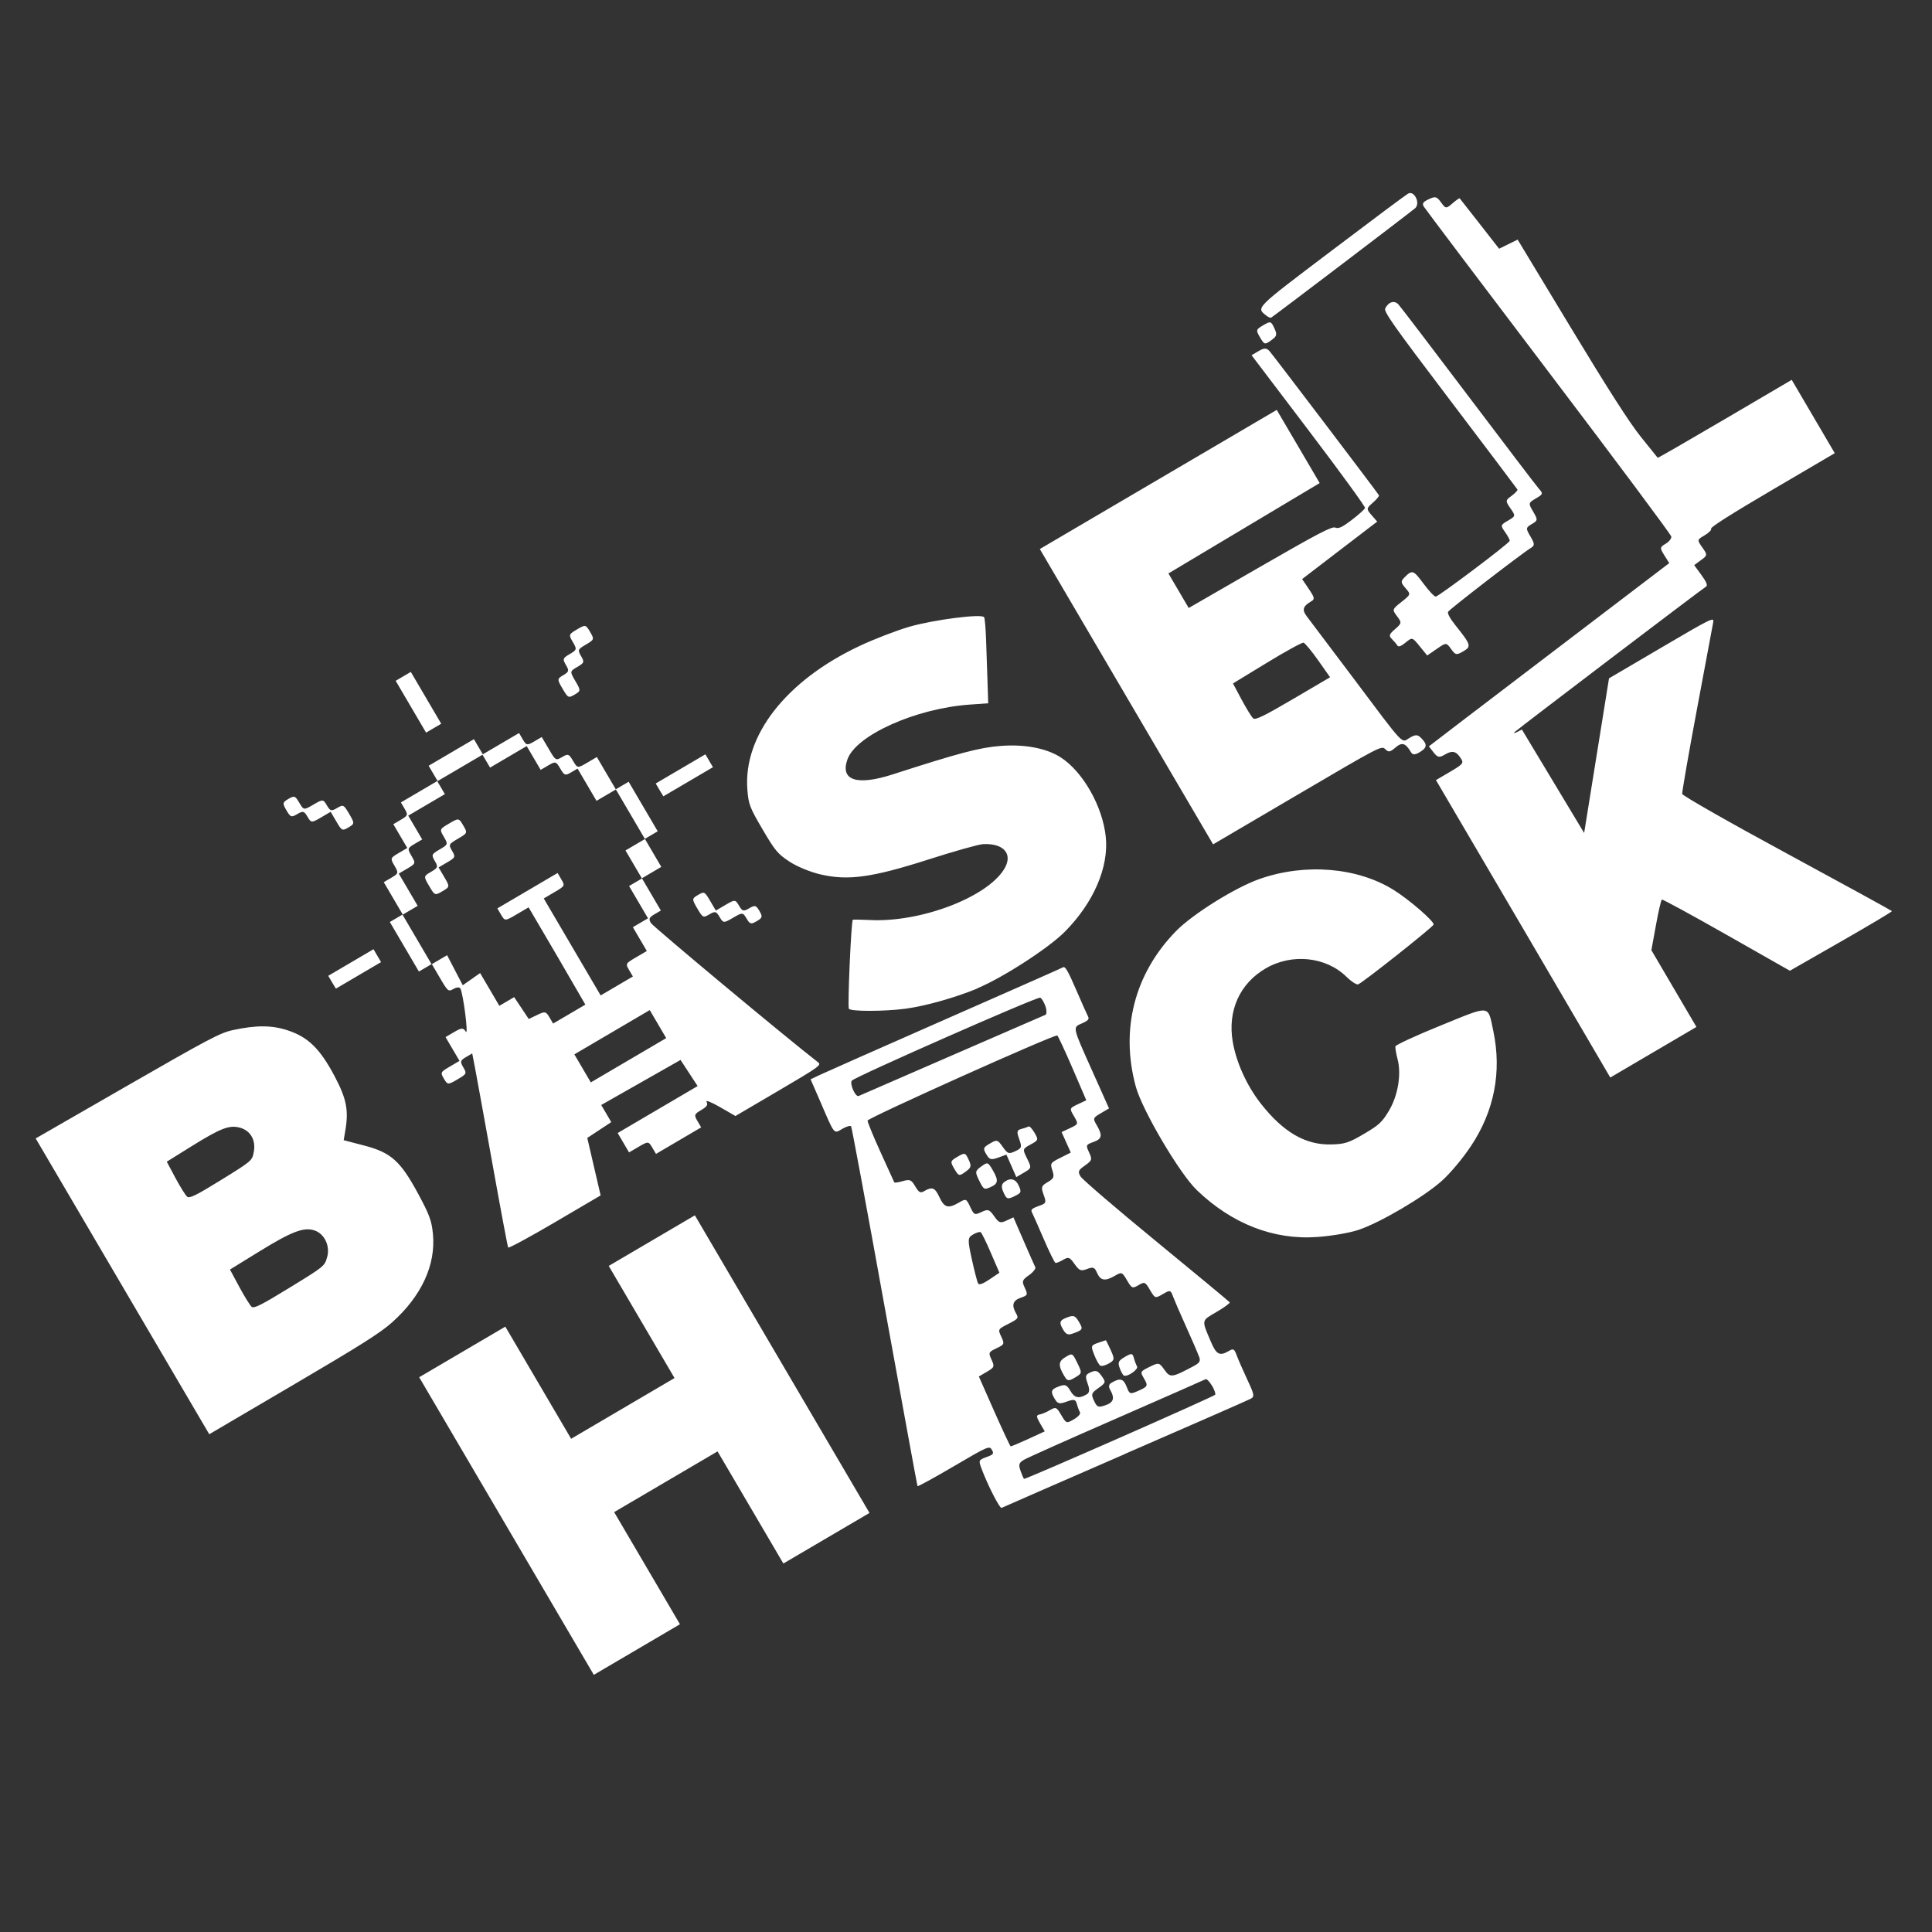 <?xml version="1.0" encoding="UTF-8" standalone="no"?>
<!-- Created with Inkscape (http://www.inkscape.org/) -->

<svg
   xmlns:dc="http://purl.org/dc/elements/1.1/"
   xmlns:cc="http://creativecommons.org/ns#"
   xmlns:rdf="http://www.w3.org/1999/02/22-rdf-syntax-ns#"
   xmlns:svg="http://www.w3.org/2000/svg"
   xmlns="http://www.w3.org/2000/svg"
   xmlns:sodipodi="http://sodipodi.sourceforge.net/DTD/sodipodi-0.dtd"
   xmlns:inkscape="http://www.inkscape.org/namespaces/inkscape"
   width="28cm"
   height="28cm"
   viewBox="0 0 28 28"
   version="1.1"
   id="svg8"
   inkscape:version="0.92.3 (2405546, 2018-03-11)"
   sodipodi:docname="logo white on black 28cmx28cm.svg">
  <rect x="0" y="0" width="28" height="28" fill="#333333" stroke="none"/>
  <defs
     id="defs2" />
  <sodipodi:namedview
     id="base"
     pagecolor="#ffffff"
     bordercolor="#666666"
     borderopacity="1.0"
     inkscape:pageopacity="0"
     inkscape:pageshadow="2"
     inkscape:zoom="0.1767767"
     inkscape:cx="-485.44442"
     inkscape:cy="-2133.9461"
     inkscape:document-units="cm"
     inkscape:current-layer="layer1"
     showgrid="true"
     scale-x="1"
     showguides="true"
     borderlayer="false"
     showborder="true"
     inkscape:showpageshadow="true"
     inkscape:window-width="1718"
     inkscape:window-height="1368"
     inkscape:window-x="1713"
     inkscape:window-y="0"
     inkscape:window-maximized="0"
     units="cm"
     inkscape:pagecheckerboard="true" />
  <g
     inkscape:label="Ebene 1"
     inkscape:groupmode="layer"
     id="layer1"
     transform="translate(0,-261.98)">
    <g
       id="g26"
       transform="matrix(1.18,-0.693,0.693,1.181,-219.264,-91.08)"
       style="fill:#ffffff">
      <path
         style="fill:#ffffff;fill-opacity:1;stroke-width:0.026"
         d="m 10.1,322.721 c -0.764,-0.092 -1.4,-0.169 -1.412,-0.169 -0.022,-0.001 -0.006,-0.282 0.028,-0.473 0.015,-0.084 0.02,-0.087 0.105,-0.072 0.078,0.015 0.089,0.01 0.089,-0.037 0,-0.052 -0.014,-0.054 -0.437,-0.054 -0.24,0 -0.437,-0.006 -0.437,-0.013 0,-0.007 0.298,-0.823 0.661,-1.813 0.364,-0.99 0.661,-1.812 0.661,-1.826 0,-0.014 -0.042,-0.025 -0.093,-0.025 -0.107,0 -0.104,0.021 -0.057,-0.357 l 0.032,-0.265 0.105,0.009 c 0.058,0.005 0.705,0.079 1.438,0.165 0.733,0.086 1.347,0.157 1.365,0.157 0.024,0 0.024,0.063 -0.002,0.271 -0.019,0.149 -0.034,0.29 -0.035,0.312 -9.53e-4,0.031 -0.023,0.038 -0.091,0.03 -0.111,-0.013 -0.105,-0.032 -0.164,0.504 l -0.046,0.417 H 11.709 c -0.094,0 -0.101,0.005 -0.101,0.077 0,0.136 -0.023,0.164 -0.12,0.146 -0.084,-0.016 -0.088,-0.013 -0.096,0.072 -0.008,0.082 -0.016,0.089 -0.108,0.097 -0.087,0.007 -0.099,0.017 -0.099,0.076 0,0.037 0.155,0.488 0.344,1 0.189,0.513 0.344,0.94 0.344,0.949 0,0.009 -0.077,0.017 -0.171,0.017 -0.191,0 -0.179,-0.015 -0.213,0.248 -0.018,0.141 0.004,0.174 0.116,0.174 0.056,3.6e-4 0.061,0.009 0.047,0.086 -0.008,0.047 -0.023,0.172 -0.033,0.278 -0.016,0.173 -0.023,0.192 -0.074,0.189 -0.031,-10e-4 -0.681,-0.078 -1.445,-0.171 z m 1.164,-0.159 c 0,-0.05 -0.011,-0.091 -0.024,-0.091 -0.013,0 -0.472,-0.054 -1.019,-0.119 -0.547,-0.066 -1.029,-0.119 -1.07,-0.119 -0.064,0 -0.078,0.013 -0.092,0.084 -0.009,0.046 -0.014,0.087 -0.01,0.091 0.014,0.014 2.177,0.267 2.196,0.256 0.011,-0.006 0.02,-0.051 0.02,-0.102 z m 0.038,-0.336 c 0.007,-0.033 0.026,-0.185 0.042,-0.337 0.016,-0.153 0.036,-0.311 0.043,-0.351 0.013,-0.068 0.008,-0.073 -0.081,-0.073 -0.093,0 -0.095,-0.002 -0.095,-0.106 0,-0.1 -0.004,-0.106 -0.079,-0.106 -0.075,0 -0.079,-0.006 -0.079,-0.106 0,-0.102 -0.003,-0.106 -0.086,-0.106 -0.12,-5.6e-4 -0.158,-0.032 -0.148,-0.121 0.008,-0.066 -9.92e-4,-0.078 -0.07,-0.09 -0.07,-0.012 -0.08,-0.026 -0.088,-0.113 -0.007,-0.089 -0.016,-0.099 -0.082,-0.099 -0.04,0 -0.079,-0.006 -0.086,-0.013 -0.007,-0.007 0.002,-0.135 0.021,-0.284 0.019,-0.149 0.034,-0.288 0.035,-0.307 9.34e-4,-0.027 0.025,-0.032 0.092,-0.019 0.088,0.017 0.092,0.014 0.109,-0.076 0.016,-0.085 0.026,-0.093 0.105,-0.093 0.076,0 0.09,-0.011 0.105,-0.081 0.017,-0.078 0.023,-0.081 0.141,-0.073 l 0.123,0.008 0.013,-0.118 0.013,-0.118 0.099,0.009 c 0.098,0.009 0.099,0.008 0.099,-0.088 0,-0.096 0.001,-0.097 0.099,-0.088 l 0.099,0.009 0.046,-0.368 c 0.025,-0.203 0.041,-0.373 0.036,-0.379 -0.029,-0.029 -2.174,-0.263 -2.189,-0.24 -0.009,0.015 -0.032,0.177 -0.051,0.361 -0.019,0.184 -0.035,0.34 -0.036,0.346 -0.001,0.006 0.036,0.022 0.084,0.034 0.076,0.02 0.086,0.033 0.086,0.114 0,0.073 0.01,0.092 0.051,0.092 0.103,0 0.123,0.024 0.112,0.136 -0.012,0.124 0.017,0.154 0.15,0.155 0.086,3.9e-4 0.088,0.003 0.079,0.1 -0.008,0.094 -0.005,0.1 0.076,0.107 0.077,0.007 0.085,0.017 0.093,0.106 0.007,0.087 0.017,0.099 0.089,0.106 l 0.081,0.008 -0.033,0.27 c -0.018,0.148 -0.034,0.284 -0.034,0.301 -5.48e-4,0.017 -0.046,0.035 -0.1,0.04 -0.09,0.007 -0.1,0.016 -0.107,0.093 -0.008,0.08 -0.013,0.084 -0.089,0.069 -0.089,-0.018 -0.127,0.017 -0.128,0.119 -3.731e-4,0.056 -0.01,0.06 -0.126,0.053 -0.125,-0.008 -0.126,-0.007 -0.134,0.08 -0.008,0.084 -0.013,0.087 -0.106,0.079 -0.093,-0.008 -0.098,-0.004 -0.106,0.077 -0.008,0.08 -0.015,0.086 -0.107,0.086 h -0.099 l -0.046,0.4 c -0.025,0.22 -0.042,0.404 -0.038,0.408 0.004,0.004 0.094,0.016 0.2,0.027 l 0.192,0.019 v -0.099 c 0,-0.079 0.008,-0.096 0.042,-0.083 0.023,0.009 0.077,0.016 0.119,0.016 0.072,0 0.077,0.007 0.077,0.106 0,0.103 0.002,0.106 0.093,0.106 0.056,0 0.093,-0.013 0.093,-0.033 2.117e-4,-0.018 0.007,-0.059 0.016,-0.091 0.013,-0.05 0.002,-0.06 -0.08,-0.076 -0.083,-0.015 -0.095,-0.028 -0.095,-0.093 0,-0.09 0.018,-0.104 0.113,-0.086 0.062,0.012 0.073,0.027 0.073,0.101 0,0.088 0.034,0.119 0.132,0.119 0.034,0 0.053,-0.028 0.065,-0.094 0.016,-0.083 0.026,-0.093 0.089,-0.086 0.059,0.007 0.073,0.023 0.079,0.092 0.008,0.08 0.003,0.085 -0.093,0.093 -0.092,0.008 -0.102,0.016 -0.109,0.092 -0.007,0.075 6.45e-4,0.086 0.076,0.102 0.093,0.02 0.129,-0.011 0.13,-0.113 2.78e-4,-0.041 0.016,-0.059 0.051,-0.059 0.105,0 0.131,0.027 0.116,0.118 -0.014,0.084 -0.01,0.088 0.082,0.099 0.115,0.013 0.121,0.009 0.121,-0.09 0,-0.074 0.004,-0.076 0.112,-0.068 0.109,0.008 0.113,0.011 0.121,0.106 0.009,0.105 0.024,0.112 0.276,0.123 0.083,0.004 0.101,-0.005 0.111,-0.055 z m -0.788,-0.225 c -0.007,-0.011 -0.006,-0.053 0.002,-0.093 0.012,-0.063 0.027,-0.073 0.106,-0.073 0.083,0 0.091,0.006 0.077,0.059 -0.009,0.033 -0.016,0.074 -0.016,0.093 -3.89e-4,0.035 -0.147,0.047 -0.168,0.013 z m -0.162,-0.217 c -0.008,-0.014 -0.008,-0.073 0.002,-0.131 0.016,-0.102 0.02,-0.106 0.1,-0.09 0.046,0.009 0.084,0.017 0.085,0.019 0.001,0.002 -0.003,0.053 -0.009,0.115 -0.011,0.103 -0.018,0.112 -0.087,0.112 -0.041,0 -0.082,-0.011 -0.09,-0.025 z m -0.385,-0.105 c 0,-0.126 0.025,-0.161 0.115,-0.161 0.083,0 0.083,10e-4 0.074,0.119 -0.009,0.116 -0.012,0.119 -0.099,0.119 -0.082,0 -0.09,-0.007 -0.09,-0.077 z m 0.298,-0.338 c -0.045,-0.009 -0.06,-0.03 -0.06,-0.087 0,-0.091 0.018,-0.105 0.113,-0.087 0.062,0.012 0.073,0.027 0.073,0.103 0,0.091 -0.006,0.094 -0.126,0.071 z m 0.21,-1.564 c -0.081,-0.008 -0.087,-0.015 -0.079,-0.093 0.006,-0.061 0.023,-0.086 0.061,-0.091 0.082,-0.011 0.124,0.031 0.114,0.115 -0.008,0.069 -0.017,0.076 -0.096,0.068 z m 0.135,-0.293 0.015,-0.13 -0.091,-0.017 c -0.079,-0.015 -0.091,-0.027 -0.091,-0.095 0,-0.071 0.008,-0.078 0.091,-0.078 0.086,0 0.091,0.005 0.099,0.099 0.007,0.09 0.016,0.1 0.091,0.107 0.076,0.007 0.084,6.1e-4 0.101,-0.089 0.016,-0.083 0.026,-0.095 0.076,-0.081 0.032,0.009 0.067,0.016 0.078,0.016 0.011,2.1e-4 0.02,0.04 0.02,0.089 0,0.086 -0.004,0.089 -0.099,0.086 -0.098,-0.003 -0.099,-0.002 -0.107,0.109 -0.008,0.11 -0.01,0.112 -0.103,0.112 h -0.095 z m -0.307,0.081 c -0.07,-0.008 -0.074,-0.015 -0.066,-0.119 0.007,-0.103 0.014,-0.111 0.094,-0.119 0.083,-0.008 0.086,-0.005 0.086,0.093 -5.15e-4,0.129 -0.022,0.156 -0.113,0.145 z m -0.23,-0.36 c 0,-0.09 0.004,-0.094 0.094,-0.094 0.09,0 0.094,0.004 0.086,0.086 -0.007,0.076 -0.019,0.087 -0.094,0.094 -0.082,0.008 -0.086,0.004 -0.086,-0.086 z m -0.117,0.964 c 0.016,-0.124 0.024,-0.234 0.018,-0.245 -0.005,-0.011 -0.042,-0.02 -0.082,-0.02 -0.067,0 -0.077,0.015 -0.144,0.22 -0.039,0.121 -0.072,0.235 -0.072,0.253 0,0.023 0.039,0.03 0.126,0.025 l 0.126,-0.008 z m 1.821,-1.963 c 0.009,-0.046 0.008,-0.093 -0.003,-0.104 -0.028,-0.027 -2.116,-0.27 -2.164,-0.252 -0.04,0.015 -0.057,0.174 -0.019,0.177 0.011,8.4e-4 0.49,0.059 1.065,0.129 0.575,0.07 1.058,0.129 1.075,0.131 0.016,0.002 0.037,-0.035 0.047,-0.081 z m 1.657,3.721 c -0.095,-0.02 -0.28,-0.09 -0.412,-0.156 -0.414,-0.204 -0.709,-0.578 -0.848,-1.073 -0.069,-0.244 -0.07,-1.021 -0.003,-1.27 0.164,-0.607 0.593,-1.038 1.197,-1.204 0.245,-0.067 0.777,-0.082 1.047,-0.029 0.503,0.098 0.959,0.42 1.168,0.823 0.091,0.175 0.201,0.503 0.177,0.526 -0.021,0.02 -0.978,0.153 -1.011,0.141 -0.018,-0.007 -0.047,-0.065 -0.064,-0.129 -0.079,-0.296 -0.373,-0.512 -0.696,-0.512 -0.318,0 -0.573,0.182 -0.691,0.491 -0.08,0.211 -0.108,0.48 -0.075,0.721 0.052,0.379 0.186,0.615 0.424,0.746 0.126,0.07 0.17,0.079 0.356,0.079 0.185,0 0.229,-0.01 0.354,-0.079 0.162,-0.09 0.307,-0.263 0.352,-0.421 0.017,-0.06 0.039,-0.118 0.049,-0.13 0.01,-0.012 0.246,0.011 0.525,0.052 0.576,0.084 0.543,0.059 0.451,0.335 -0.14,0.417 -0.421,0.735 -0.823,0.929 -0.14,0.068 -0.334,0.137 -0.45,0.16 -0.252,0.051 -0.789,0.051 -1.026,2.3e-4 z M 4.068,320.064 v -1.826 h 0.529 0.529 v 0.688 0.688 h 0.635 0.635 v -0.688 -0.688 h 0.529 0.529 v 1.826 1.826 H 6.925 6.396 v -0.688 -0.688 h -0.635 -0.635 v 0.688 0.688 H 4.597 4.068 Z m 12.488,0 v -1.826 h 0.172 c 0.152,0 0.172,-0.006 0.172,-0.051 0,-0.1 -0.03,-0.134 -0.119,-0.134 -0.076,0 -0.088,-0.01 -0.098,-0.079 -0.006,-0.044 -0.011,-0.08 -0.01,-0.082 0.001,-10e-4 0.716,-0.088 1.59,-0.193 l 1.587,-0.191 -0.003,-0.098 c -0.003,-0.091 0.002,-0.098 0.074,-0.098 0.042,0 0.083,-0.016 0.09,-0.036 0.008,-0.02 -0.1,-0.993 -0.239,-2.163 -0.139,-1.17 -0.253,-2.148 -0.253,-2.175 1.33e-4,-0.038 0.018,-0.046 0.086,-0.04 0.076,0.007 0.087,0.019 0.094,0.095 0.008,0.084 0.012,0.086 0.099,0.07 0.05,-0.009 0.092,-0.013 0.093,-0.007 0.001,0.005 0.022,0.158 0.046,0.34 l 0.044,0.331 0.109,0.008 0.109,0.008 0.014,1.09 c 0.01,0.758 0.026,1.175 0.054,1.368 0.022,0.153 0.041,0.281 0.042,0.284 0.001,0.004 0.371,0.007 0.822,0.007 h 0.82 v 0.45 0.45 h -0.767 c -0.494,0 -0.767,0.009 -0.767,0.026 0,0.015 -0.043,0.026 -0.095,0.026 -0.093,0 -0.095,0.001 -0.086,0.099 0.008,0.095 0.005,0.1 -0.08,0.108 l -0.089,0.009 0.013,0.13 c 0.009,0.094 0.003,0.13 -0.021,0.13 -0.05,0 -2.479,0.29 -2.525,0.301 -0.022,0.005 -0.013,0.011 0.019,0.013 l 0.059,0.003 0.007,0.639 0.007,0.639 0.528,-0.639 0.528,-0.639 h 0.646 c 0.613,0 0.644,0.002 0.607,0.046 -0.022,0.025 -0.299,0.344 -0.616,0.708 -0.317,0.364 -0.581,0.676 -0.588,0.693 -0.007,0.017 0.28,0.516 0.638,1.107 0.358,0.592 0.65,1.081 0.65,1.087 0,0.006 -0.282,0.008 -0.626,0.004 l -0.626,-0.007 -0.386,-0.668 c -0.212,-0.367 -0.393,-0.668 -0.402,-0.668 -0.009,0 -0.096,0.091 -0.192,0.203 l -0.175,0.203 v 0.471 0.471 h -0.529 -0.529 z m -0.079,-2.22 c 0,-0.108 -0.028,-0.137 -0.118,-0.12 -0.072,0.013 -0.088,0.007 -0.1,-0.039 -0.014,-0.055 -0.023,-0.055 -1.049,-0.055 h -1.034 v -1.812 -1.812 h 1.455 1.455 v 0.449 0.449 l -0.933,0.007 -0.933,0.007 v 0.212 0.212 l 0.87,0.007 c 0.718,0.006 0.876,0.014 0.9,0.045 0.023,0.03 0.064,0.034 0.194,0.018 0.091,-0.011 0.173,-0.028 0.183,-0.038 0.01,-0.01 -0.035,-0.464 -0.1,-1.01 l -0.118,-0.992 h 0.087 c 0.069,0 0.089,0.013 0.099,0.059 0.011,0.054 0.227,1.863 0.227,1.902 -7.9e-5,0.009 -0.043,0.025 -0.095,0.035 -0.091,0.017 -0.095,0.021 -0.079,0.107 l 0.017,0.089 -0.14,0.017 c -0.077,0.009 -0.3,0.037 -0.497,0.061 l -0.357,0.044 0.008,0.126 c 0.007,0.11 0.002,0.126 -0.044,0.126 -0.104,0 -0.132,0.027 -0.121,0.115 0.006,0.046 0.047,0.399 0.091,0.785 0.108,0.953 0.091,0.873 0.197,0.873 0.073,0 0.092,0.012 0.105,0.067 0.023,0.09 9.39e-4,0.118 -0.092,0.118 -0.059,0 -0.078,-0.012 -0.078,-0.051 z m -0.355,-1.331 c -0.01,-0.12 -0.028,-0.227 -0.039,-0.239 -0.011,-0.011 -0.21,-0.017 -0.442,-0.013 l -0.421,0.007 -0.008,0.196 c -0.004,0.108 -0.002,0.212 0.006,0.232 0.011,0.028 0.112,0.036 0.468,0.036 h 0.454 z m -4.871,1.169 c -0.247,-0.034 -0.565,-0.117 -0.764,-0.2 -0.211,-0.089 -0.519,-0.269 -0.519,-0.304 0,-0.03 0.493,-0.791 0.513,-0.791 0.006,0 0.075,0.042 0.153,0.093 0.446,0.294 1.183,0.421 1.497,0.258 0.168,-0.087 0.143,-0.24 -0.055,-0.343 -0.042,-0.022 -0.306,-0.091 -0.587,-0.154 -0.604,-0.136 -0.841,-0.234 -1.057,-0.438 -0.083,-0.078 -0.177,-0.202 -0.218,-0.286 -0.066,-0.134 -0.073,-0.176 -0.073,-0.44 0,-0.266 0.006,-0.304 0.075,-0.444 0.251,-0.515 0.937,-0.786 1.79,-0.709 0.17,0.015 0.423,0.057 0.562,0.092 0.262,0.067 0.734,0.268 0.734,0.314 0,0.014 -0.046,0.111 -0.102,0.214 -0.056,0.104 -0.152,0.28 -0.212,0.391 l -0.11,0.202 -0.18,-0.089 c -0.513,-0.253 -1.2,-0.328 -1.407,-0.153 -0.181,0.152 -0.056,0.293 0.337,0.38 0.715,0.159 0.932,0.219 1.133,0.317 0.228,0.11 0.407,0.266 0.488,0.425 0.128,0.25 0.122,0.675 -0.014,0.971 -0.134,0.293 -0.465,0.535 -0.883,0.645 -0.236,0.062 -0.809,0.087 -1.102,0.047 z m -9.406,-1.865 v -1.814 l 1.118,0.01 c 0.989,0.009 1.135,0.015 1.263,0.058 0.239,0.078 0.384,0.164 0.5,0.296 0.151,0.171 0.197,0.341 0.183,0.669 -0.012,0.27 -0.052,0.386 -0.192,0.553 l -0.068,0.081 0.155,0.155 c 0.211,0.211 0.252,0.336 0.238,0.732 -0.009,0.251 -0.021,0.319 -0.08,0.446 -0.138,0.299 -0.438,0.507 -0.847,0.589 -0.163,0.033 -0.411,0.041 -1.237,0.041 H 1.845 Z m 2.029,0.829 c 0.087,-0.087 0.097,-0.228 0.023,-0.311 -0.079,-0.088 -0.215,-0.11 -0.61,-0.102 l -0.37,0.008 -0.008,0.209 c -0.004,0.115 -0.001,0.226 0.006,0.247 0.012,0.03 0.094,0.036 0.45,0.029 0.435,-0.008 0.436,-0.009 0.508,-0.08 z m -0.108,-1.352 c 0.083,-0.096 0.083,-0.213 6.006e-4,-0.296 -0.082,-0.082 -0.177,-0.097 -0.545,-0.088 l -0.304,0.008 -0.008,0.196 c -0.004,0.108 -0.001,0.213 0.007,0.233 0.012,0.03 0.086,0.036 0.4,0.029 0.386,-0.009 0.386,-0.009 0.45,-0.083 z m 1.81,2.237 c 0,-0.011 0.138,-0.395 0.307,-0.853 0.169,-0.458 0.329,-0.896 0.356,-0.972 l 0.049,-0.139 h -0.078 c -0.069,0 -0.078,0.009 -0.078,0.079 0,0.076 -0.004,0.079 -0.119,0.079 -0.115,0 -0.119,-0.003 -0.119,-0.079 0,-0.076 0.004,-0.079 0.119,-0.079 h 0.119 v -0.146 -0.146 h 0.106 c 0.092,0 0.106,0.008 0.108,0.059 0.002,0.057 0.178,-0.355 0.182,-0.423 9.26e-4,-0.018 -0.028,-0.033 -0.064,-0.033 -0.064,0 -0.066,-0.006 -0.066,-0.172 v -0.172 h -0.079 -0.079 v -0.304 -0.304 h 0.079 0.079 v -0.198 -0.198 h 0.093 c 0.088,0 0.093,-0.004 0.093,-0.093 0,-0.09 0.003,-0.093 0.106,-0.093 h 0.106 v -0.146 -0.146 h 0.093 c 0.085,0 0.093,-0.006 0.093,-0.079 v -0.079 h 0.225 0.225 v -0.093 -0.093 h 0.278 0.278 v 0.093 0.093 H 8.208 8.433 v 0.079 c 0,0.073 0.007,0.079 0.093,0.079 h 0.093 v 0.146 c 0,0.144 8.017e-4,0.146 0.079,0.146 0.073,0 0.079,0.007 0.079,0.093 0,0.092 6.297e-4,0.093 0.119,0.093 h 0.119 v 0.198 0.198 h 0.079 0.079 v 0.304 0.304 h -0.079 -0.079 v 0.172 0.172 H 8.896 8.777 v 0.198 0.198 h -0.079 c -0.065,0 -0.079,0.011 -0.079,0.06 0,0.044 0.62,1.768 0.781,2.169 0.017,0.043 -0.017,0.046 -0.512,0.046 H 8.357 l -0.094,-0.165 c -0.052,-0.091 -0.094,-0.145 -0.094,-0.119 -3.096e-4,0.035 -0.023,0.046 -0.093,0.046 -0.085,0 -0.093,0.006 -0.093,0.079 v 0.079 H 7.706 7.428 v -0.079 c 0,-0.076 -0.004,-0.079 -0.119,-0.079 H 7.19 v -0.119 -0.119 h 0.491 0.491 l -0.008,-0.165 -0.008,-0.165 -0.483,-0.007 -0.483,-0.007 v 0.105 0.105 l -0.152,0.008 -0.152,0.008 -0.093,0.298 -0.093,0.298 -0.562,8e-5 c -0.309,5e-5 -0.562,-0.009 -0.562,-0.02 z m 2.566,-1.236 v -0.172 H 7.679 7.216 v 0.172 0.172 H 7.679 8.142 Z m -0.556,-1.164 v -0.595 H 7.441 c -0.144,0 -0.146,-8.1e-4 -0.146,-0.079 v -0.079 h 0.37 0.37 v 0.079 c 0,0.078 -0.003,0.079 -0.132,0.079 H 7.772 v 0.595 0.595 h 0.198 0.198 v -0.079 c 0,-0.078 0.003,-0.079 0.132,-0.079 h 0.132 v -0.146 -0.146 h 0.093 0.093 v -0.198 -0.198 h 0.079 0.079 v -0.172 -0.172 H 8.896 9.015 v -0.304 -0.304 H 8.896 8.777 v -0.198 -0.198 h -0.079 c -0.073,0 -0.079,-0.007 -0.079,-0.093 0,-0.088 -0.004,-0.093 -0.093,-0.093 h -0.093 v -0.146 -0.146 H 8.208 7.983 v -0.079 -0.079 H 7.706 7.428 v 0.079 0.079 H 7.203 6.978 v 0.146 0.146 h -0.093 c -0.088,0 -0.093,0.004 -0.093,0.093 0,0.09 -0.003,0.093 -0.106,0.093 H 6.581 v 0.198 0.198 h -0.093 -0.093 v 0.304 0.304 h 0.095 0.095 l -0.009,0.179 -0.009,0.179 0.112,-0.009 0.112,-0.009 v 0.201 0.201 h 0.091 0.091 l 0.008,0.139 0.008,0.139 0.099,0.008 c 0.09,0.007 0.099,0.015 0.099,0.086 v 0.078 h 0.198 0.198 z m -0.794,-1.323 c 0,-0.118 4.895e-4,-0.119 0.093,-0.119 0.085,0 0.093,-0.006 0.093,-0.079 0,-0.075 0.006,-0.079 0.106,-0.079 0.103,0 0.106,-0.002 0.106,-0.093 0,-0.092 6.297e-4,-0.093 0.119,-0.093 0.118,0 0.119,4.9e-4 0.119,0.093 0,0.092 -6.297e-4,0.093 -0.119,0.093 -0.115,0 -0.119,0.003 -0.119,0.079 0,0.075 -0.006,0.079 -0.106,0.079 H 6.978 v 0.119 c 0,0.118 -4.895e-4,0.119 -0.093,0.119 -0.092,0 -0.093,-6.3e-4 -0.093,-0.119 z m 10.605,3.314 c -0.008,-0.085 -0.01,-0.086 -0.131,-0.077 l -0.122,0.009 -0.019,-0.124 c -0.019,-0.124 -0.019,-0.124 -0.109,-0.11 -0.06,0.01 -0.091,0.004 -0.091,-0.017 -2.11e-4,-0.017 -0.007,-0.057 -0.015,-0.088 -0.013,-0.048 -6.72e-4,-0.059 0.082,-0.074 0.092,-0.017 0.097,-0.023 0.087,-0.107 -0.01,-0.088 -0.009,-0.089 0.117,-0.107 0.127,-0.018 0.127,-0.018 0.111,-0.104 -0.014,-0.075 -0.008,-0.089 0.046,-0.103 0.115,-0.031 0.123,-0.021 0.142,0.155 0.01,0.095 0.029,0.179 0.042,0.187 0.025,0.015 0.954,-0.091 0.975,-0.112 0.007,-0.007 0.009,-0.053 0.005,-0.103 -0.008,-0.089 -0.005,-0.091 0.088,-0.091 0.094,0 0.096,-10e-4 0.088,-0.099 -0.007,-0.095 -0.004,-0.1 0.078,-0.108 0.047,-0.005 0.086,-0.017 0.087,-0.026 4.34e-4,-0.01 -0.061,-0.54 -0.137,-1.178 -0.117,-0.985 -0.132,-1.163 -0.1,-1.184 0.066,-0.042 0.129,-0.027 0.142,0.035 0.007,0.033 0.073,0.577 0.147,1.21 0.074,0.633 0.14,1.184 0.148,1.224 0.014,0.069 0.009,0.073 -0.08,0.073 -0.093,0 -0.095,0.002 -0.095,0.106 0,0.1 -0.004,0.106 -0.079,0.106 -0.075,0 -0.079,0.006 -0.079,0.106 0,0.092 -0.008,0.106 -0.06,0.107 -0.114,0.002 -1.071,0.123 -1.096,0.139 -0.016,0.01 -0.018,0.071 -0.006,0.156 0.039,0.271 0.035,0.286 -0.067,0.286 -0.083,0 -0.092,-0.007 -0.099,-0.086 z m -7.88,-1.316 c 0,-0.076 -0.004,-0.079 -0.119,-0.079 -0.115,0 -0.119,-0.003 -0.119,-0.079 0,-0.071 -0.009,-0.079 -0.079,-0.079 -0.076,0 -0.079,-0.004 -0.079,-0.119 0,-0.115 0.003,-0.119 0.079,-0.119 0.076,0 0.079,0.004 0.079,0.119 v 0.119 h 0.119 c 0.115,0 0.119,0.003 0.119,0.079 0,0.071 0.009,0.079 0.079,0.079 0.071,0 0.079,0.009 0.079,0.079 0,0.07 -0.009,0.079 -0.079,0.079 -0.071,0 -0.079,-0.009 -0.079,-0.079 z m -4.128,-1.64 v -0.079 h 0.278 0.278 v 0.079 0.079 H 5.668 5.39 Z m 4.022,0 v -0.079 H 9.716 10.021 v 0.079 0.079 H 9.716 9.412 Z m 7.911,-0.911 c 0,-0.09 0.004,-0.094 0.094,-0.094 0.09,0 0.094,0.004 0.086,0.086 -0.007,0.076 -0.019,0.087 -0.094,0.094 -0.082,0.008 -0.086,0.004 -0.086,-0.086 z m 0.175,-0.163 c -0.051,-0.133 -0.079,-0.125 0.943,-0.245 0.528,-0.062 0.98,-0.112 1.005,-0.111 0.075,0.002 0.063,0.155 -0.013,0.171 -0.055,0.011 -1.863,0.227 -1.902,0.227 -0.009,-8e-5 -0.024,-0.019 -0.033,-0.042 z M 6.29,312.722 v -0.119 H 6.171 c -0.115,0 -0.119,-0.003 -0.119,-0.079 0,-0.071 -0.009,-0.079 -0.079,-0.079 -0.073,0 -0.079,-0.007 -0.079,-0.093 0,-0.085 0.006,-0.093 0.079,-0.093 0.073,0 0.079,0.007 0.079,0.093 0,0.092 6.297e-4,0.093 0.119,0.093 0.115,0 0.119,0.003 0.119,0.079 0,0.071 0.009,0.079 0.079,0.079 0.076,0 0.079,0.004 0.079,0.119 0,0.115 -0.003,0.119 -0.079,0.119 -0.076,0 -0.079,-0.004 -0.079,-0.119 z m 2.778,0 c 0,-0.115 0.003,-0.119 0.079,-0.119 0.071,0 0.079,-0.009 0.079,-0.079 0,-0.073 0.007,-0.079 0.093,-0.079 0.088,0 0.093,-0.004 0.093,-0.093 0,-0.09 0.003,-0.093 0.106,-0.093 0.103,0 0.106,0.002 0.106,0.093 0,0.09 -0.003,0.093 -0.106,0.093 -0.1,0 -0.106,0.004 -0.106,0.079 0,0.073 -0.007,0.079 -0.093,0.079 -0.092,0 -0.093,6.3e-4 -0.093,0.119 0,0.115 -0.003,0.119 -0.079,0.119 -0.076,0 -0.079,-0.004 -0.079,-0.119 z m -1.482,-0.648 v -0.318 h 0.093 0.093 v 0.318 0.318 h -0.093 -0.093 z"
         id="path28"
         inkscape:connector-curvature="0" />
    </g>
  </g>
</svg>
